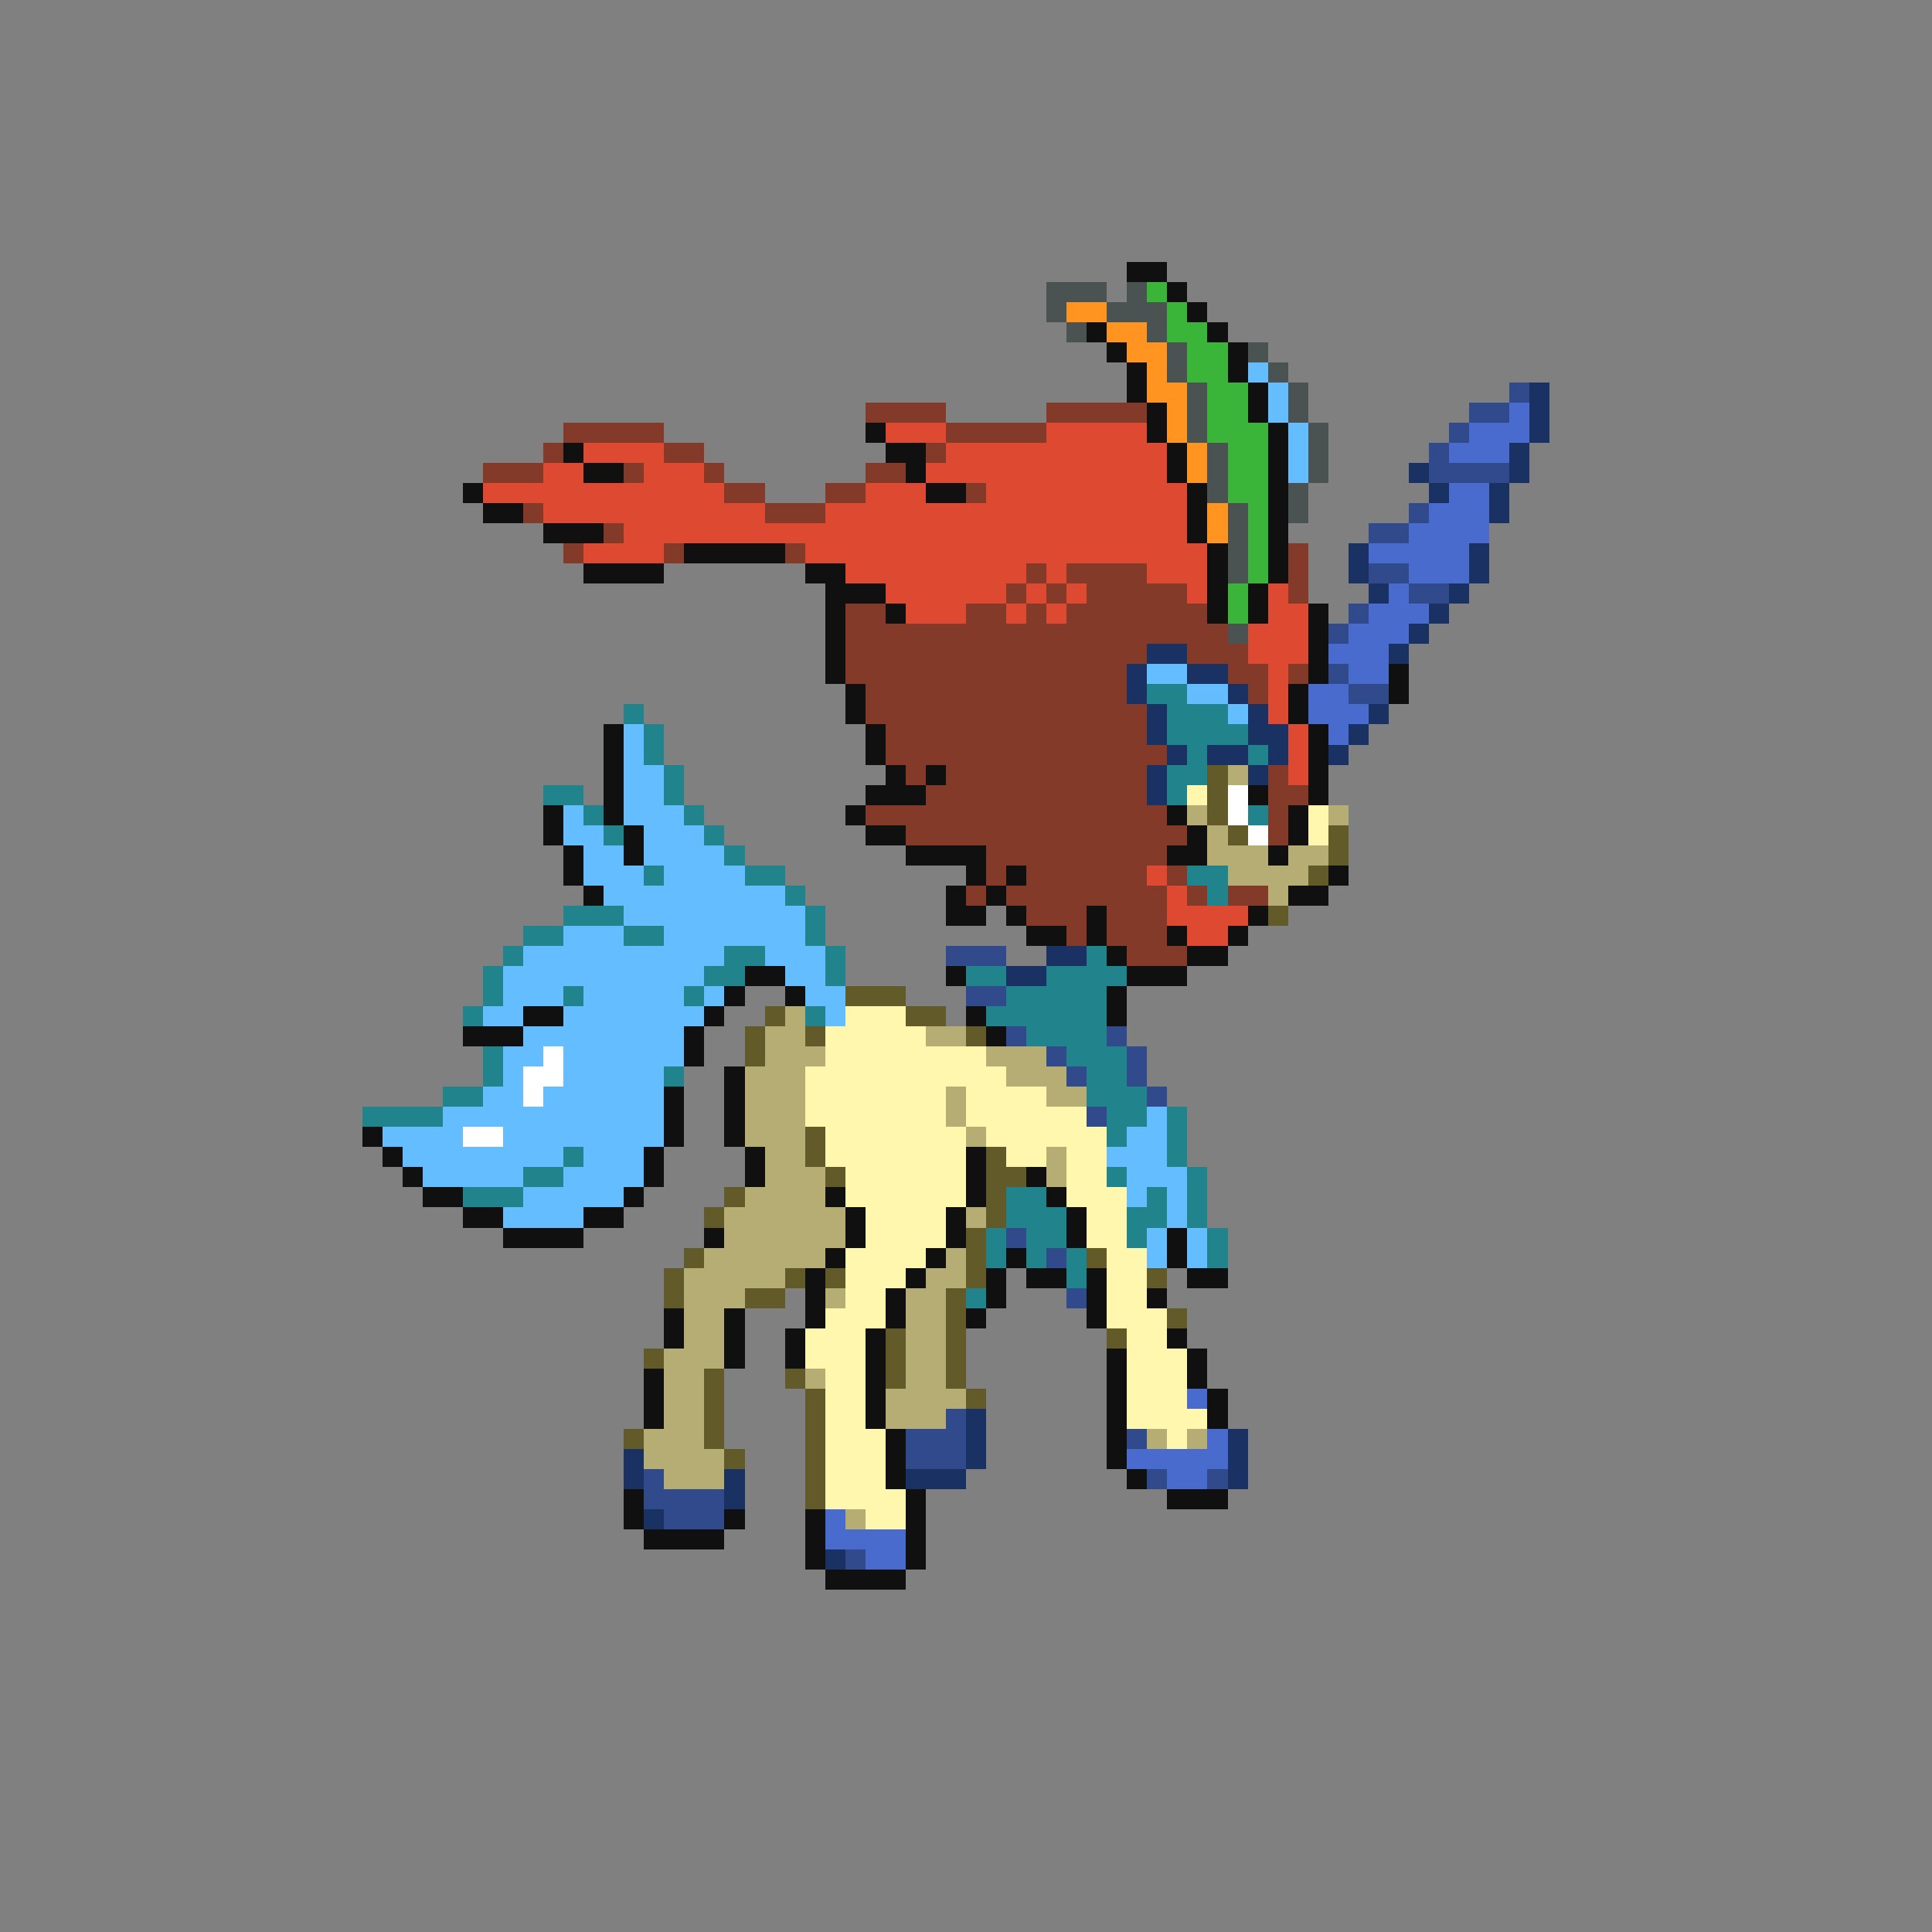 <svg xmlns="http://www.w3.org/2000/svg" viewBox="0 -0.5 96 96" shape-rendering="crispEdges">
<rect x="0" y="-0.5" width="96" height="96" fill="#808080" stroke="none"/>
<path stroke="#101010" d="M56 13h2M58 14h1M59 15h1M54 16h1M60 16h1M55 17h1M61 17h1M56 18h1M61 18h1M56 19h1M62 19h1M57 20h1M62 20h1M43 21h1M57 21h1M63 21h1M28 22h1M44 22h2M58 22h1M63 22h1M29 23h2M45 23h1M58 23h1M63 23h1M23 24h1M46 24h2M59 24h1M63 24h1M24 25h2M59 25h1M63 25h1M27 26h3M59 26h1M63 26h1M34 27h5M60 27h1M63 27h1M29 28h4M40 28h2M60 28h1M63 28h1M41 29h3M60 29h1M62 29h1M41 30h1M44 30h1M60 30h1M62 30h1M65 30h1M41 31h1M65 31h1M41 32h1M65 32h1M41 33h1M65 33h1M69 33h1M42 34h1M64 34h1M69 34h1M42 35h1M64 35h1M30 36h1M43 36h1M65 36h1M30 37h1M43 37h1M65 37h1M30 38h1M44 38h1M46 38h1M65 38h1M30 39h1M43 39h3M62 39h1M65 39h1M27 40h1M30 40h1M42 40h1M58 40h1M64 40h1M27 41h1M31 41h1M43 41h2M59 41h1M64 41h1M28 42h1M31 42h1M45 42h4M58 42h2M63 42h1M28 43h1M48 43h1M50 43h1M66 43h1M29 44h1M47 44h1M49 44h1M64 44h2M47 45h2M50 45h1M54 45h1M62 45h1M51 46h2M54 46h1M58 46h1M61 46h1M55 47h1M59 47h2M37 48h2M47 48h1M56 48h3M36 49h1M39 49h1M55 49h1M26 50h2M35 50h1M48 50h1M55 50h1M23 51h3M34 51h1M49 51h1M34 52h1M36 53h1M33 54h1M36 54h1M33 55h1M36 55h1M18 56h1M33 56h1M36 56h1M19 57h1M32 57h1M37 57h1M48 57h1M20 58h1M32 58h1M37 58h1M48 58h1M51 58h1M21 59h2M31 59h1M41 59h1M48 59h1M52 59h1M23 60h2M29 60h2M42 60h1M47 60h1M53 60h1M25 61h4M35 61h1M42 61h1M47 61h1M53 61h1M58 61h1M41 62h1M46 62h1M50 62h1M58 62h1M40 63h1M45 63h1M49 63h1M51 63h2M54 63h1M59 63h2M40 64h1M44 64h1M49 64h1M54 64h1M57 64h1M33 65h1M36 65h1M40 65h1M44 65h1M48 65h1M54 65h1M33 66h1M36 66h1M39 66h1M43 66h1M58 66h1M36 67h1M39 67h1M43 67h1M55 67h1M59 67h1M32 68h1M43 68h1M55 68h1M59 68h1M32 69h1M43 69h1M55 69h1M60 69h1M32 70h1M43 70h1M55 70h1M60 70h1M44 71h1M55 71h1M44 72h1M55 72h1M44 73h1M56 73h1M31 74h1M45 74h1M58 74h3M31 75h1M36 75h1M40 75h1M45 75h1M32 76h4M40 76h1M45 76h1M40 77h1M45 77h1M41 78h4" />
<path stroke="#4a5252" d="M52 14h3M56 14h1M52 15h1M55 15h3M53 16h1M57 16h1M58 17h1M62 17h1M58 18h1M63 18h1M59 19h1M64 19h1M59 20h1M64 20h1M59 21h1M65 21h1M60 22h1M65 22h1M60 23h1M65 23h1M60 24h1M64 24h1M61 25h1M64 25h1M61 26h1M61 27h1M61 28h1M61 31h1" />
<path stroke="#3ab53a" d="M57 14h1M58 15h1M58 16h2M59 17h2M59 18h2M60 19h2M60 20h2M60 21h3M61 22h2M61 23h2M61 24h2M62 25h1M62 26h1M62 27h1M62 28h1M61 29h1M61 30h1" />
<path stroke="#ff9421" d="M53 15h2M55 16h2M56 17h2M57 18h1M57 19h2M58 20h1M58 21h1M59 22h1M59 23h1M60 25h1M60 26h1" />
<path stroke="#63bdff" d="M62 18h1M63 19h1M63 20h1M64 21h1M64 22h1M64 23h1M57 33h2M59 34h2M61 35h1M31 36h1M31 37h1M31 38h2M31 39h2M28 40h1M31 40h3M28 41h2M32 41h3M29 42h2M32 42h4M29 43h3M33 43h4M30 44h9M31 45h9M28 46h3M33 46h7M26 47h10M38 47h3M25 48h10M39 48h2M25 49h3M29 49h5M35 49h1M40 49h2M24 50h2M28 50h7M41 50h1M26 51h8M25 52h2M28 52h6M25 53h1M28 53h5M24 54h2M27 54h6M22 55h11M57 55h1M19 56h4M25 56h8M56 56h2M20 57h8M29 57h3M55 57h3M21 58h5M28 58h4M56 58h3M26 59h5M56 59h1M58 59h1M25 60h4M58 60h1M57 61h1M59 61h1M57 62h1M59 62h1" />
<path stroke="#314a8c" d="M75 19h1M73 20h2M72 21h1M71 22h1M71 23h4M70 25h1M68 26h2M68 28h2M70 29h2M67 30h1M66 31h1M66 33h1M67 34h2M47 47h3M48 49h2M50 51h1M55 51h1M52 52h1M56 52h1M53 53h1M56 53h1M57 54h1M54 55h1M50 61h1M52 62h1M53 64h1M47 70h1M45 71h3M56 71h1M45 72h3M32 73h1M57 73h1M60 73h1M32 74h4M33 75h3M42 77h1" />
<path stroke="#193163" d="M76 19h1M76 20h1M76 21h1M75 22h1M70 23h1M75 23h1M71 24h1M74 24h1M74 25h1M67 27h1M73 27h1M67 28h1M73 28h1M68 29h1M72 29h1M71 30h1M70 31h1M57 32h2M69 32h1M56 33h1M59 33h2M56 34h1M61 34h1M57 35h1M62 35h1M68 35h1M57 36h1M62 36h2M67 36h1M58 37h1M60 37h2M63 37h1M66 37h1M57 38h1M62 38h1M57 39h1M52 47h2M50 48h2M48 70h1M48 71h1M61 71h1M31 72h1M48 72h1M61 72h1M31 73h1M36 73h1M45 73h3M61 73h1M36 74h1M32 75h1M41 77h1" />
<path stroke="#843a29" d="M43 20h4M52 20h5M28 21h5M47 21h5M27 22h1M33 22h2M46 22h1M24 23h3M31 23h1M35 23h1M43 23h2M36 24h2M41 24h2M48 24h1M26 25h1M38 25h3M30 26h1M28 27h1M33 27h1M39 27h1M64 27h1M51 28h1M53 28h4M64 28h1M50 29h1M52 29h1M54 29h5M64 29h1M42 30h2M48 30h2M51 30h1M53 30h7M42 31h19M42 32h15M59 32h3M42 33h14M61 33h2M64 33h1M43 34h13M62 34h1M43 35h14M44 36h13M44 37h14M45 38h1M47 38h10M63 38h1M46 39h11M63 39h2M43 40h15M63 40h1M45 41h14M63 41h1M49 42h9M49 43h1M51 43h6M58 43h1M48 44h1M50 44h8M59 44h1M61 44h2M51 45h3M55 45h3M53 46h1M55 46h3M56 47h3" />
<path stroke="#4a6bce" d="M75 20h1M73 21h3M72 22h3M72 24h2M71 25h3M70 26h4M68 27h5M70 28h3M69 29h1M68 30h3M67 31h3M66 32h3M67 33h2M65 34h2M65 35h3M66 36h1M59 69h1M60 71h1M56 72h5M58 73h2M41 75h1M41 76h4M43 77h2" />
<path stroke="#de4a31" d="M44 21h3M52 21h5M29 22h4M47 22h11M27 23h2M32 23h3M46 23h12M24 24h12M43 24h3M49 24h10M27 25h11M41 25h18M31 26h28M29 27h4M40 27h20M42 28h9M52 28h1M57 28h3M44 29h6M51 29h1M53 29h1M59 29h1M63 29h1M45 30h3M50 30h1M52 30h1M63 30h2M62 31h3M62 32h3M63 33h1M63 34h1M63 35h1M64 36h1M64 37h1M64 38h1M57 43h1M58 44h1M58 45h4M59 46h2" />
<path stroke="#21848c" d="M57 34h2M31 35h1M58 35h3M32 36h1M58 36h4M32 37h1M59 37h1M62 37h1M33 38h1M58 38h2M27 39h2M33 39h1M58 39h1M29 40h1M34 40h1M62 40h1M30 41h1M35 41h1M36 42h1M32 43h1M37 43h2M59 43h2M39 44h1M60 44h1M28 45h3M40 45h1M26 46h2M31 46h2M40 46h1M25 47h1M36 47h2M41 47h1M54 47h1M24 48h1M35 48h2M41 48h1M48 48h2M52 48h4M24 49h1M28 49h1M34 49h1M50 49h5M23 50h1M40 50h1M49 50h6M51 51h4M24 52h1M53 52h3M24 53h1M33 53h1M54 53h2M22 54h2M54 54h3M18 55h4M55 55h2M58 55h1M55 56h1M58 56h1M28 57h1M58 57h1M26 58h2M55 58h1M59 58h1M23 59h3M50 59h2M57 59h1M59 59h1M50 60h3M56 60h2M59 60h1M49 61h1M51 61h2M56 61h1M60 61h1M49 62h1M51 62h1M53 62h1M60 62h1M53 63h1M48 64h1" />
<path stroke="#635a29" d="M60 38h1M60 39h1M60 40h1M61 41h1M66 41h1M66 42h1M65 43h1M63 45h1M42 49h3M38 50h1M45 50h2M37 51h1M40 51h1M48 51h1M37 52h1M40 56h1M40 57h1M49 57h1M41 58h1M49 58h2M36 59h1M49 59h1M35 60h1M49 60h1M48 61h1M34 62h1M48 62h1M54 62h1M33 63h1M39 63h1M41 63h1M48 63h1M57 63h1M33 64h1M37 64h2M47 64h1M47 65h1M58 65h1M44 66h1M47 66h1M55 66h1M32 67h1M44 67h1M47 67h1M35 68h1M39 68h1M44 68h1M47 68h1M35 69h1M40 69h1M48 69h1M35 70h1M40 70h1M31 71h1M35 71h1M40 71h1M36 72h1M40 72h1M40 73h1M40 74h1" />
<path stroke="#b5ad73" d="M61 38h1M59 40h1M66 40h1M60 41h1M60 42h3M64 42h2M61 43h4M63 44h1M39 50h1M38 51h2M46 51h2M38 52h3M49 52h3M37 53h3M50 53h3M37 54h3M47 54h1M52 54h2M37 55h3M47 55h1M37 56h3M48 56h1M38 57h2M52 57h1M38 58h3M52 58h1M37 59h4M36 60h6M48 60h1M36 61h6M35 62h6M47 62h1M34 63h5M46 63h2M34 64h3M41 64h1M45 64h2M34 65h2M45 65h2M34 66h2M45 66h2M33 67h3M45 67h2M33 68h2M40 68h1M45 68h2M33 69h2M44 69h4M33 70h2M44 70h3M32 71h3M57 71h1M59 71h1M32 72h4M33 73h3M42 75h1" />
<path stroke="#fff7ad" d="M59 39h1M65 40h1M65 41h1M42 50h3M41 51h5M41 52h8M40 53h10M40 54h7M48 54h4M40 55h7M48 55h6M41 56h7M49 56h6M41 57h7M50 57h2M53 57h2M42 58h6M53 58h2M42 59h6M53 59h3M43 60h4M54 60h2M43 61h4M54 61h2M42 62h4M55 62h2M42 63h3M55 63h2M42 64h2M55 64h2M41 65h3M55 65h3M40 66h3M56 66h2M40 67h3M56 67h3M41 68h2M56 68h3M41 69h2M56 69h3M41 70h2M56 70h4M41 71h3M58 71h1M41 72h3M41 73h3M41 74h4M43 75h2" />
<path stroke="#ffffff" d="M61 39h1M61 40h1M62 41h1M27 52h1M26 53h2M26 54h1M23 56h2" />
</svg>